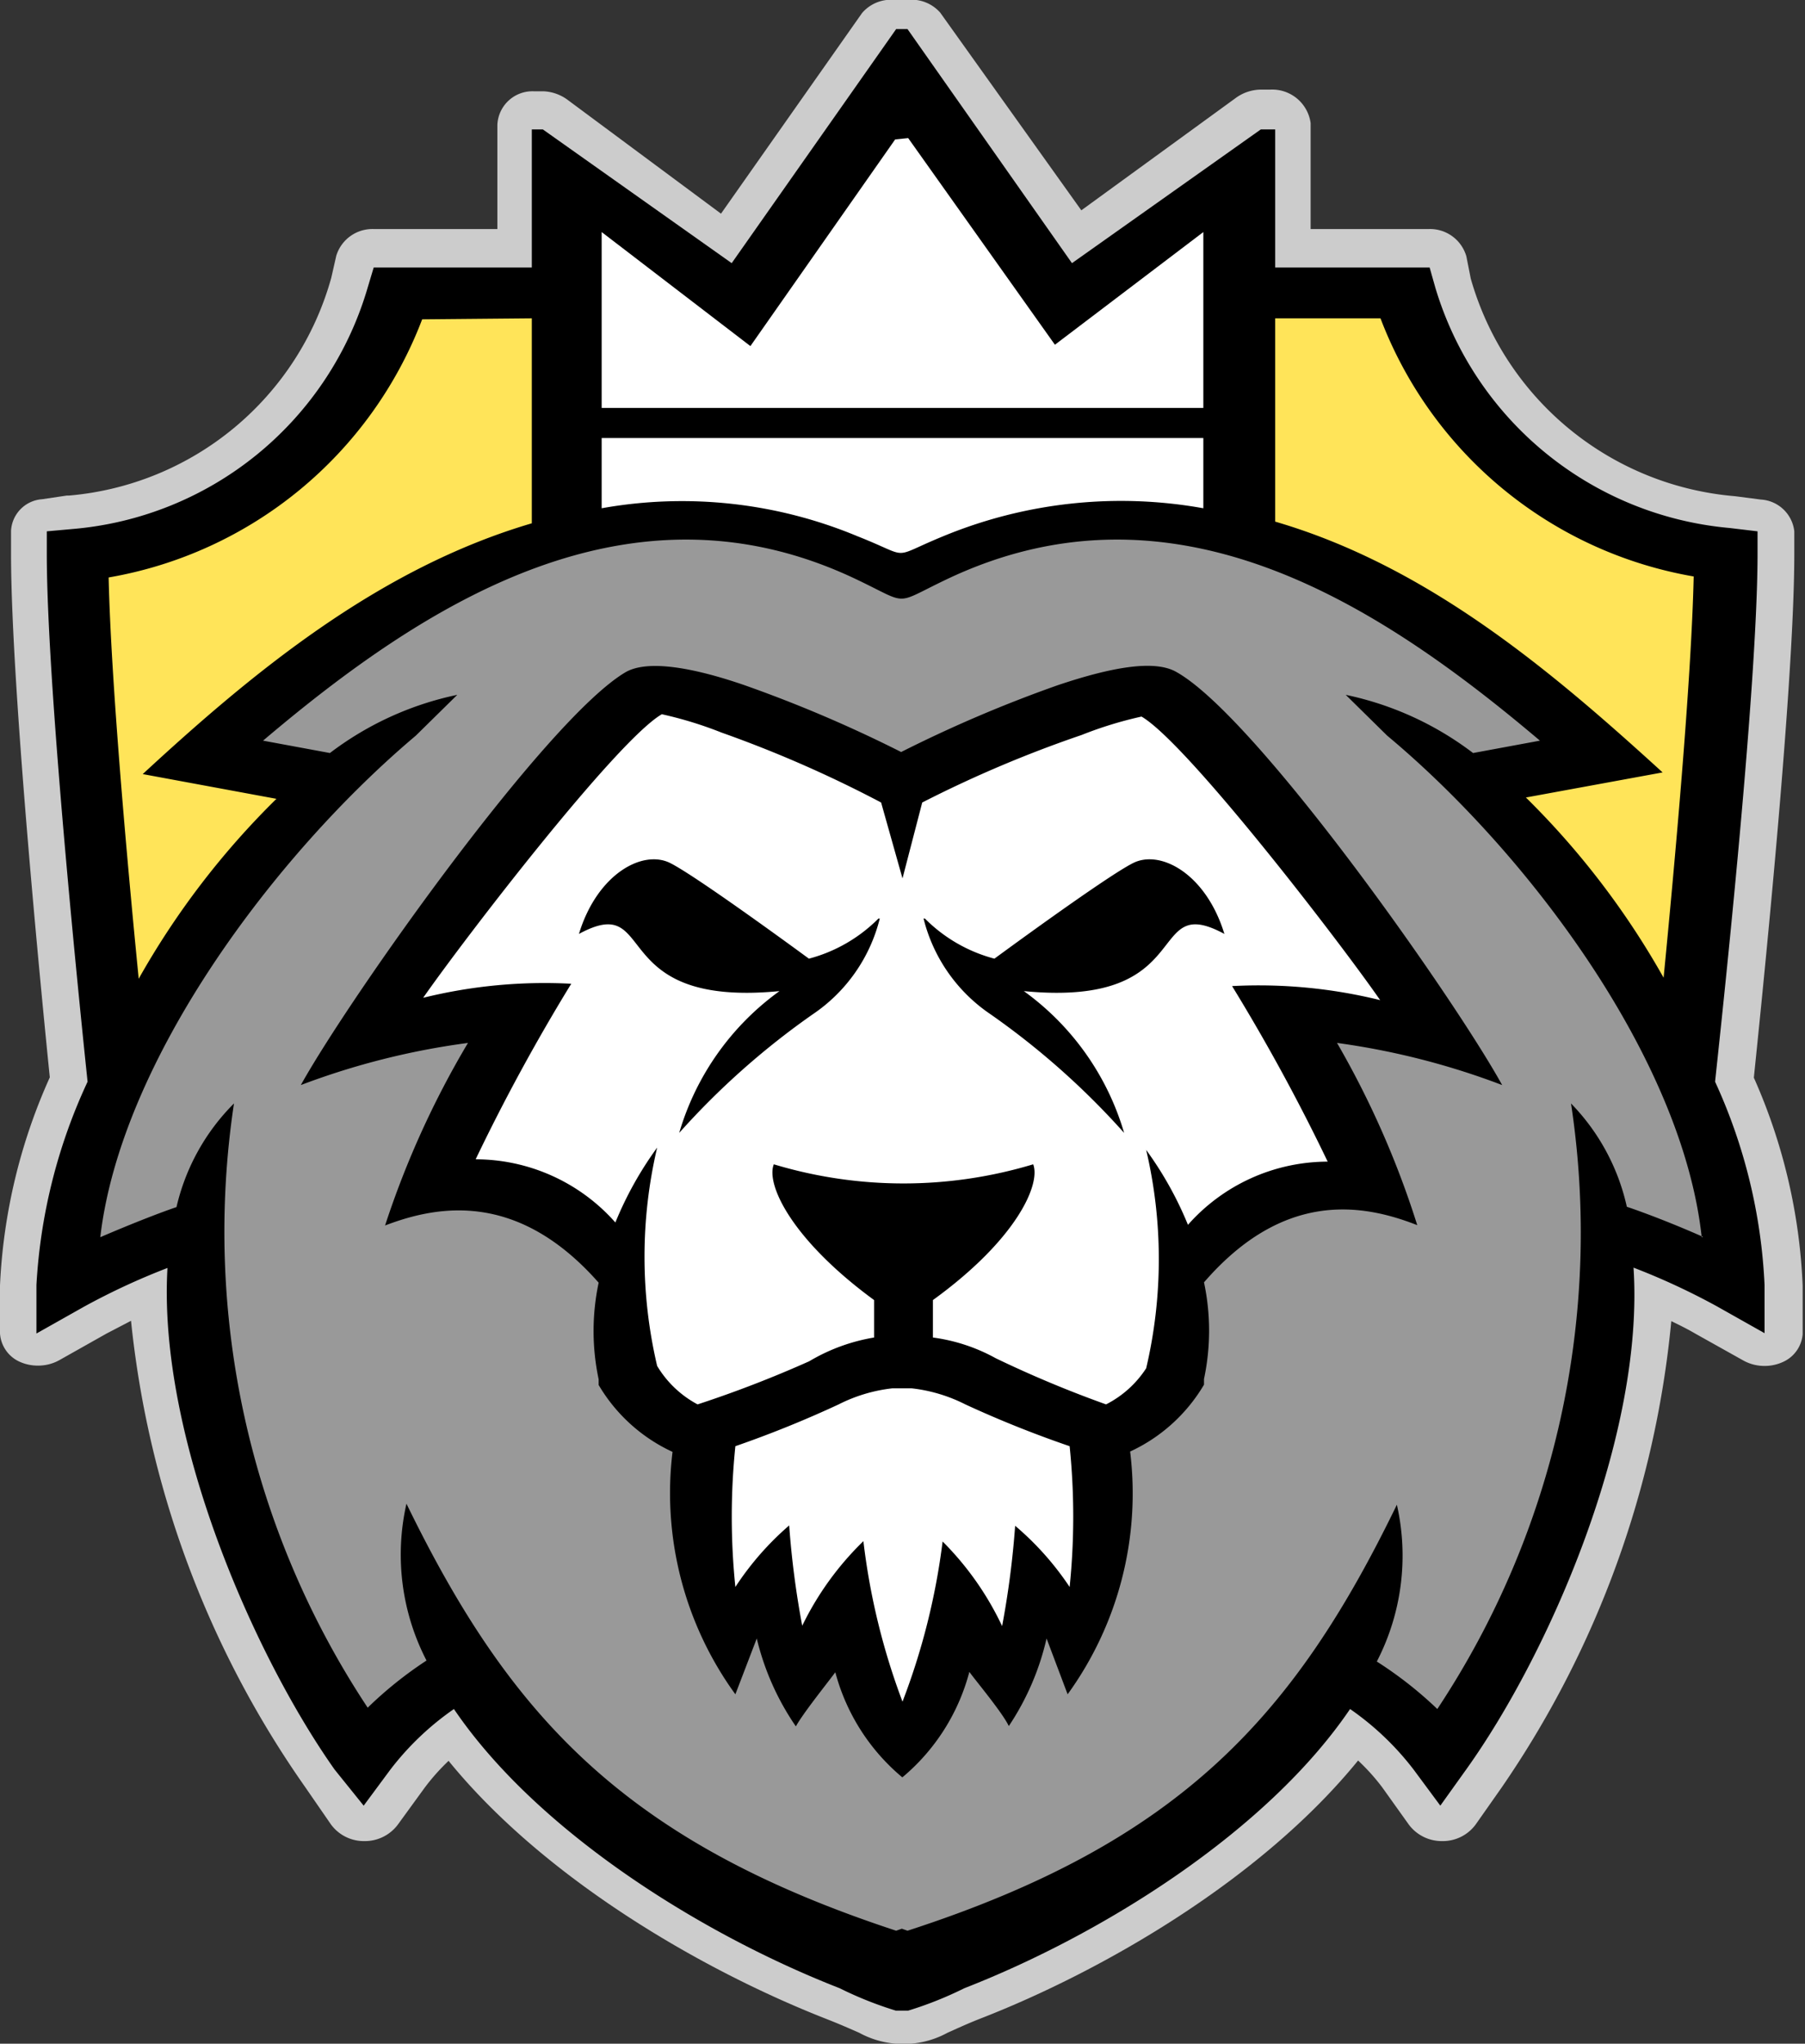 <svg id="Layer_1" data-name="Layer 1" xmlns="http://www.w3.org/2000/svg" viewBox="0 0 54 61.12"><rect x="0" y="0" width="54" height="61.12" fill="#333333" stroke="none"/><defs><style>.cls-1{fill:#ccc;}.cls-2{fill:#fff;}.cls-2,.cls-3,.cls-4,.cls-5{fill-rule:evenodd;}.cls-3{fill:#ffe459;}.cls-4{fill:#999;}</style></defs><title>Artboard 1</title><path class="cls-1" d="M52.47,32.23c.16-1.58,1.21-11.57,1.21-15.67v-.67a1.07,1.07,0,0,0-1-.95l-.77-.1A9,9,0,0,1,44,8.33l-.13-.66a1.13,1.13,0,0,0-1.13-.82H39.21V3.68a1.16,1.16,0,0,0-1.21-1h-.29a1.29,1.29,0,0,0-.74.25L32.35,6.29,28.13.38a1.14,1.14,0,0,0-1-.38h-.34a1.14,1.14,0,0,0-1,.39l-4.22,6L17,3a1.31,1.31,0,0,0-.74-.27h-.29a1.05,1.05,0,0,0-1.09,1V6.85H11.18a1.13,1.13,0,0,0-1.12.8l-.15.66a8.94,8.94,0,0,1-7.84,6.51H2l-.74.11a1,1,0,0,0-.93.95v.67c0,4.14,1,14.09,1.16,15.67A17,17,0,0,0,0,38.44v1.44a1,1,0,0,0,.6.85,1.31,1.31,0,0,0,.54.11,1.3,1.3,0,0,0,.63-.16l1.42-.8.73-.38a29.47,29.47,0,0,0,5.2,13.93l.78,1.13a1.22,1.22,0,0,0,1,.5h0a1.23,1.23,0,0,0,1-.49l.8-1.1a6.38,6.38,0,0,1,.72-.81c2.89,3.55,7.61,6.27,11.28,7.71.46.18.77.32,1,.42a2.75,2.75,0,0,0,1.11.33h.43a2.75,2.75,0,0,0,1.11-.33c.23-.1.54-.25,1-.43,3.67-1.43,8.39-4.16,11.28-7.71a6.28,6.28,0,0,1,.72.8l.8,1.12a1.23,1.23,0,0,0,1,.49h0a1.22,1.22,0,0,0,1-.5l.78-1.11A29.51,29.51,0,0,0,50,39.51c.25.12.49.24.73.38l1.43.8a1.3,1.3,0,0,0,.63.16,1.31,1.31,0,0,0,.53-.11,1,1,0,0,0,.61-.84l0-1.45A17,17,0,0,0,52.47,32.23Z"/><path class="cls-2" d="M27,23.28c-.65-.23-6.18-2.2-7.15-2.67S11.22,30.7,11.22,30.7l4.1-.21L12.86,35.4s3.2.07,4.18,1a13.19,13.19,0,0,1,1.8,2.14s-1.48,2.56,2.3,4.15c-.33,2.21.66,6.15.66,6.15l1.23-1L24,50l1.15-1.24,1.52,2.42v1l.31-.49.31.49v-1l1.52-2.42L29.95,50l1-2.21,1.23,1s1-3.94.66-6.15c3.77-1.59,2.3-4.15,2.3-4.15a13.19,13.19,0,0,1,1.8-2.14c1-.9,4.18-1,4.18-1l-2.46-4.91,4.1.21s-7.58-10.6-8.61-10.09S27.63,23,27,23.28Z"/><path class="cls-3" d="M49.75,31.6,51.4,15.79s-4.33,1.71-8-3.62c-1.72-3.73-1.8-3.66-1.8-3.66l-29.44.21a10.91,10.91,0,0,1-4.92,6.22c-3.94,2.28-4.67,1.73-4.67,1.73s0,12.4,1.83,15.67,8.07-10.28,8.07-10.28,9.12-2.9,10.93-2.76,17.67.13,17.38.9,6.4,12.3,7,12.37S49.75,31.6,49.75,31.6Z"/><path class="cls-2" d="M22.18,8.72,27,2.29l4.73,6.84,5.39-3.87V16.74s-8.1,2.08-8.85,1.52S17.74,17,17.74,17l-.42-1V5.33Z"/><path class="cls-2" d="M22.34,8.72l.27-.24v8.92c-1.41-.1-2.47-.19-3.18-.26V6.78Z"/><path class="cls-4" d="M18.92,21.15a67.19,67.19,0,0,0-7.65,9.55l4.1-.21L12.91,35.4s5-.34,6,3.11a5.34,5.34,0,0,0,.62,3.12l1.63,1.44.29,3.72.41,2,1.48-.47.54,1.23.64-.2.05.07.64-.71,1.51,3.37h.5l1.51-3.37.64.7.05-.07.64.21.55-1.22,1.48.47.41-2,.29-3.72,1.63-1.44a5.34,5.34,0,0,0,.62-3.12c1-3.45,6-3.11,6-3.11l-2.46-4.91,4.1.21A67.19,67.19,0,0,0,35,21.15l-1-.54-6.21,2.33v0h-.13l-.09,0L27,23l-.66,0-.09,0h-.13v0l-6.21-2.33-1,.54ZM28.9,58l-.12.8L27,58.39l-1.8.38-.12-.8a16.43,16.43,0,0,1-1.94-.51c-.57-.28-7-5-7-5l-2-2.07-3,1.94A16.48,16.48,0,0,1,7.62,45.7,48,48,0,0,1,6,36.78L2.37,38s.49-6.08,3.69-9.88a48.75,48.75,0,0,1,4.1-4.56l-3.61-.9s2.38-3,4.84-4,4.86-2.63,8.12-3c2.54-.32,6,1.15,7.47,1.82,1.42-.67,4.93-2.14,7.47-1.82,3.26.41,5.66,2,8.12,3s4.84,4,4.84,4l-3.61.9a48.75,48.75,0,0,1,4.1,4.56c3.2,3.8,3.69,9.88,3.69,9.88L48,36.78a48,48,0,0,1-1.64,8.92,16.48,16.48,0,0,1-3.44,6.57l-3-1.94-2,2.07s-6.4,4.77-7,5A16.43,16.43,0,0,1,28.9,58Z"/><path class="cls-5" d="M26.32,27.47a4.87,4.87,0,0,1-2,2.86,23.1,23.1,0,0,0-4,3.55,8,8,0,0,1,3-4.24c-5.25.51-3.61-3-6-1.71.55-1.8,1.91-2.53,2.73-2.12s4.15,2.86,4.15,2.86a4.58,4.58,0,0,0,2.08-1.2Zm1.31,0a4.87,4.87,0,0,0,2,2.86,23.1,23.1,0,0,1,4,3.55,8,8,0,0,0-3-4.24c5.25.51,3.61-3,6-1.71-.55-1.8-1.91-2.53-2.73-2.12s-4.15,2.86-4.15,2.86a4.58,4.58,0,0,1-2.08-1.2ZM38.15,9.52H41.3a12.26,12.26,0,0,0,9.37,7.72c-.07,3.13-.57,8.61-.9,12a24.25,24.25,0,0,0-4.12-5.39l4.09-.75c-3.29-3-7-6.16-11.59-7.5V9.52ZM50.91,37c-.58-5.34-5.2-11.49-9.41-15l-1.24-1.22a9.49,9.49,0,0,1,3.81,1.74l2-.37c-4.89-4.14-11-8.06-17.78-4.81-1.57.75-1.07.75-2.64,0-6.77-3.25-12.9.67-17.78,4.81l2,.37a9.49,9.49,0,0,1,3.81-1.74l-1.24,1.22C8.24,25.54,3.62,31.69,3,37c1-.43,1.86-.76,2.28-.9A6.42,6.42,0,0,1,7,33a25.77,25.77,0,0,0,4,18.07,11.72,11.72,0,0,1,1.76-1.41,6.89,6.89,0,0,1-.6-4.69c3.08,6.32,6.49,10.09,14.65,12.77l.17-.06.17.06C35.3,55.1,38.72,51.33,41.79,45a6.89,6.89,0,0,1-.6,4.69A11.72,11.72,0,0,1,43,51.11,25.77,25.77,0,0,0,47,33a6.42,6.42,0,0,1,1.67,3.09c.42.14,1.31.47,2.28.9ZM27,60.13l.17,0a11,11,0,0,0,1.68-.67c4.18-1.63,9.07-4.71,11.54-8.35a8.46,8.46,0,0,1,1.9,1.81l.8,1.08.78-1.09c2.49-3.48,5.33-10,5-15a20.51,20.51,0,0,1,2.5,1.16l1.42.8V38.43a16.31,16.31,0,0,0-1.48-6.08c.12-1.15,1.27-11.61,1.27-15.79v-.67l-.84-.1A10.13,10.13,0,0,1,42.94,8.6L42.77,8H38.15V3.87h-.43l-5.65,4-4.92-7h-.34l-4.92,7-5.65-4h-.33V8H11.18L11,8.6a10.08,10.08,0,0,1-8.82,7.22l-.78.07v.67c0,4.18,1.1,14.64,1.22,15.79a16.52,16.52,0,0,0-1.53,6.08v1.45l1.42-.8a20.5,20.5,0,0,1,2.5-1.16c-.29,5,2.55,11.53,5,15L10.88,54l.8-1.08a8.46,8.46,0,0,1,1.9-1.81c2.47,3.64,7.36,6.72,11.54,8.35a11,11,0,0,0,1.68.67l.17,0Zm.17-56,4.39,6.18L36,6.94V12.2H18V6.94l4.45,3.41,4.33-6.18ZM27,13.1H36v2.1a13.93,13.93,0,0,0-7.79.84c-1.63.67-.9.65-2.55,0A13.64,13.64,0,0,0,18,15.2V13.1ZM27.59,24,27,26.27,26.36,24a36,36,0,0,0-4.77-2.09,11.64,11.64,0,0,0-1.79-.55c-1.35.78-5.92,6.73-7.14,8.48a15.16,15.16,0,0,1,4.43-.42,58.11,58.11,0,0,0-2.86,5.25,5.59,5.59,0,0,1,4.18,1.89,10.62,10.62,0,0,1,1.25-2.24,14.28,14.28,0,0,0,0,6.53A3.11,3.11,0,0,0,20.87,42a34.56,34.56,0,0,0,3.34-1.29A5.58,5.58,0,0,1,26.15,40V38.88c-2.47-1.81-3.24-3.46-3-4.06a13.44,13.44,0,0,0,7.76,0c.23.6-.5,2.25-3,4.06V40a5.33,5.33,0,0,1,1.88.62A34,34,0,0,0,33.09,42a3.11,3.11,0,0,0,1.2-1.08,14.28,14.28,0,0,0,0-6.53,10.62,10.62,0,0,1,1.25,2.24,5.59,5.59,0,0,1,4.18-1.89,58.08,58.08,0,0,0-2.86-5.25,15.16,15.16,0,0,1,4.43.42c-1.22-1.76-5.79-7.7-7.14-8.48a11.64,11.64,0,0,0-1.79.55A36,36,0,0,0,27.59,24ZM27,41.52h.28a4.71,4.71,0,0,1,1.6.48A32.7,32.7,0,0,0,32,43.25a20.62,20.62,0,0,1,0,4.21,8.75,8.75,0,0,0-1.63-1.83,26.52,26.52,0,0,1-.39,3,9,9,0,0,0-1.78-2.53A20.33,20.33,0,0,1,27,50.89a20.33,20.33,0,0,1-1.17-4.8A9,9,0,0,0,24,48.62a26.52,26.52,0,0,1-.39-3A8.75,8.75,0,0,0,22,47.46a20.62,20.62,0,0,1,0-4.21A32.7,32.7,0,0,0,25.09,42a4.71,4.71,0,0,1,1.6-.48Zm0,11.63A6.15,6.15,0,0,0,29,50c.18.25,1,1.23,1.18,1.62A7.86,7.86,0,0,0,31.31,49l.63,1.67a10.24,10.24,0,0,0,1.87-7.26,5,5,0,0,0,2.21-2l0-.08,0-.09a6.94,6.94,0,0,0,0-2.89c2.39-2.76,4.75-2.35,6.38-1.71A27.18,27.18,0,0,0,40,31.19a22.33,22.33,0,0,1,4.94,1.26c-1.44-2.61-7.34-11-9.74-12.35-.67-.39-2-.13-3.55.39a39.75,39.75,0,0,0-4.69,2,39.75,39.75,0,0,0-4.69-2c-1.51-.52-2.88-.77-3.55-.39C16.35,21.49,10.45,29.84,9,32.45A22.33,22.33,0,0,1,14,31.19a27.19,27.19,0,0,0-2.48,5.46c1.64-.63,4-1,6.39,1.71a6.94,6.94,0,0,0,0,2.89l0,.09,0,.08a5,5,0,0,0,2.21,2A10.24,10.24,0,0,0,22,50.67L22.64,49a7.86,7.86,0,0,0,1.17,2.63c.21-.39,1-1.37,1.18-1.62a6.15,6.15,0,0,0,2,3.14ZM15.91,9.52v6.13C11.32,17,7.56,20.11,4.27,23.15l4,.74a24.18,24.18,0,0,0-4.12,5.38c-.34-3.43-.83-8.89-.9-12a12.27,12.27,0,0,0,9.38-7.72Z"/></svg>